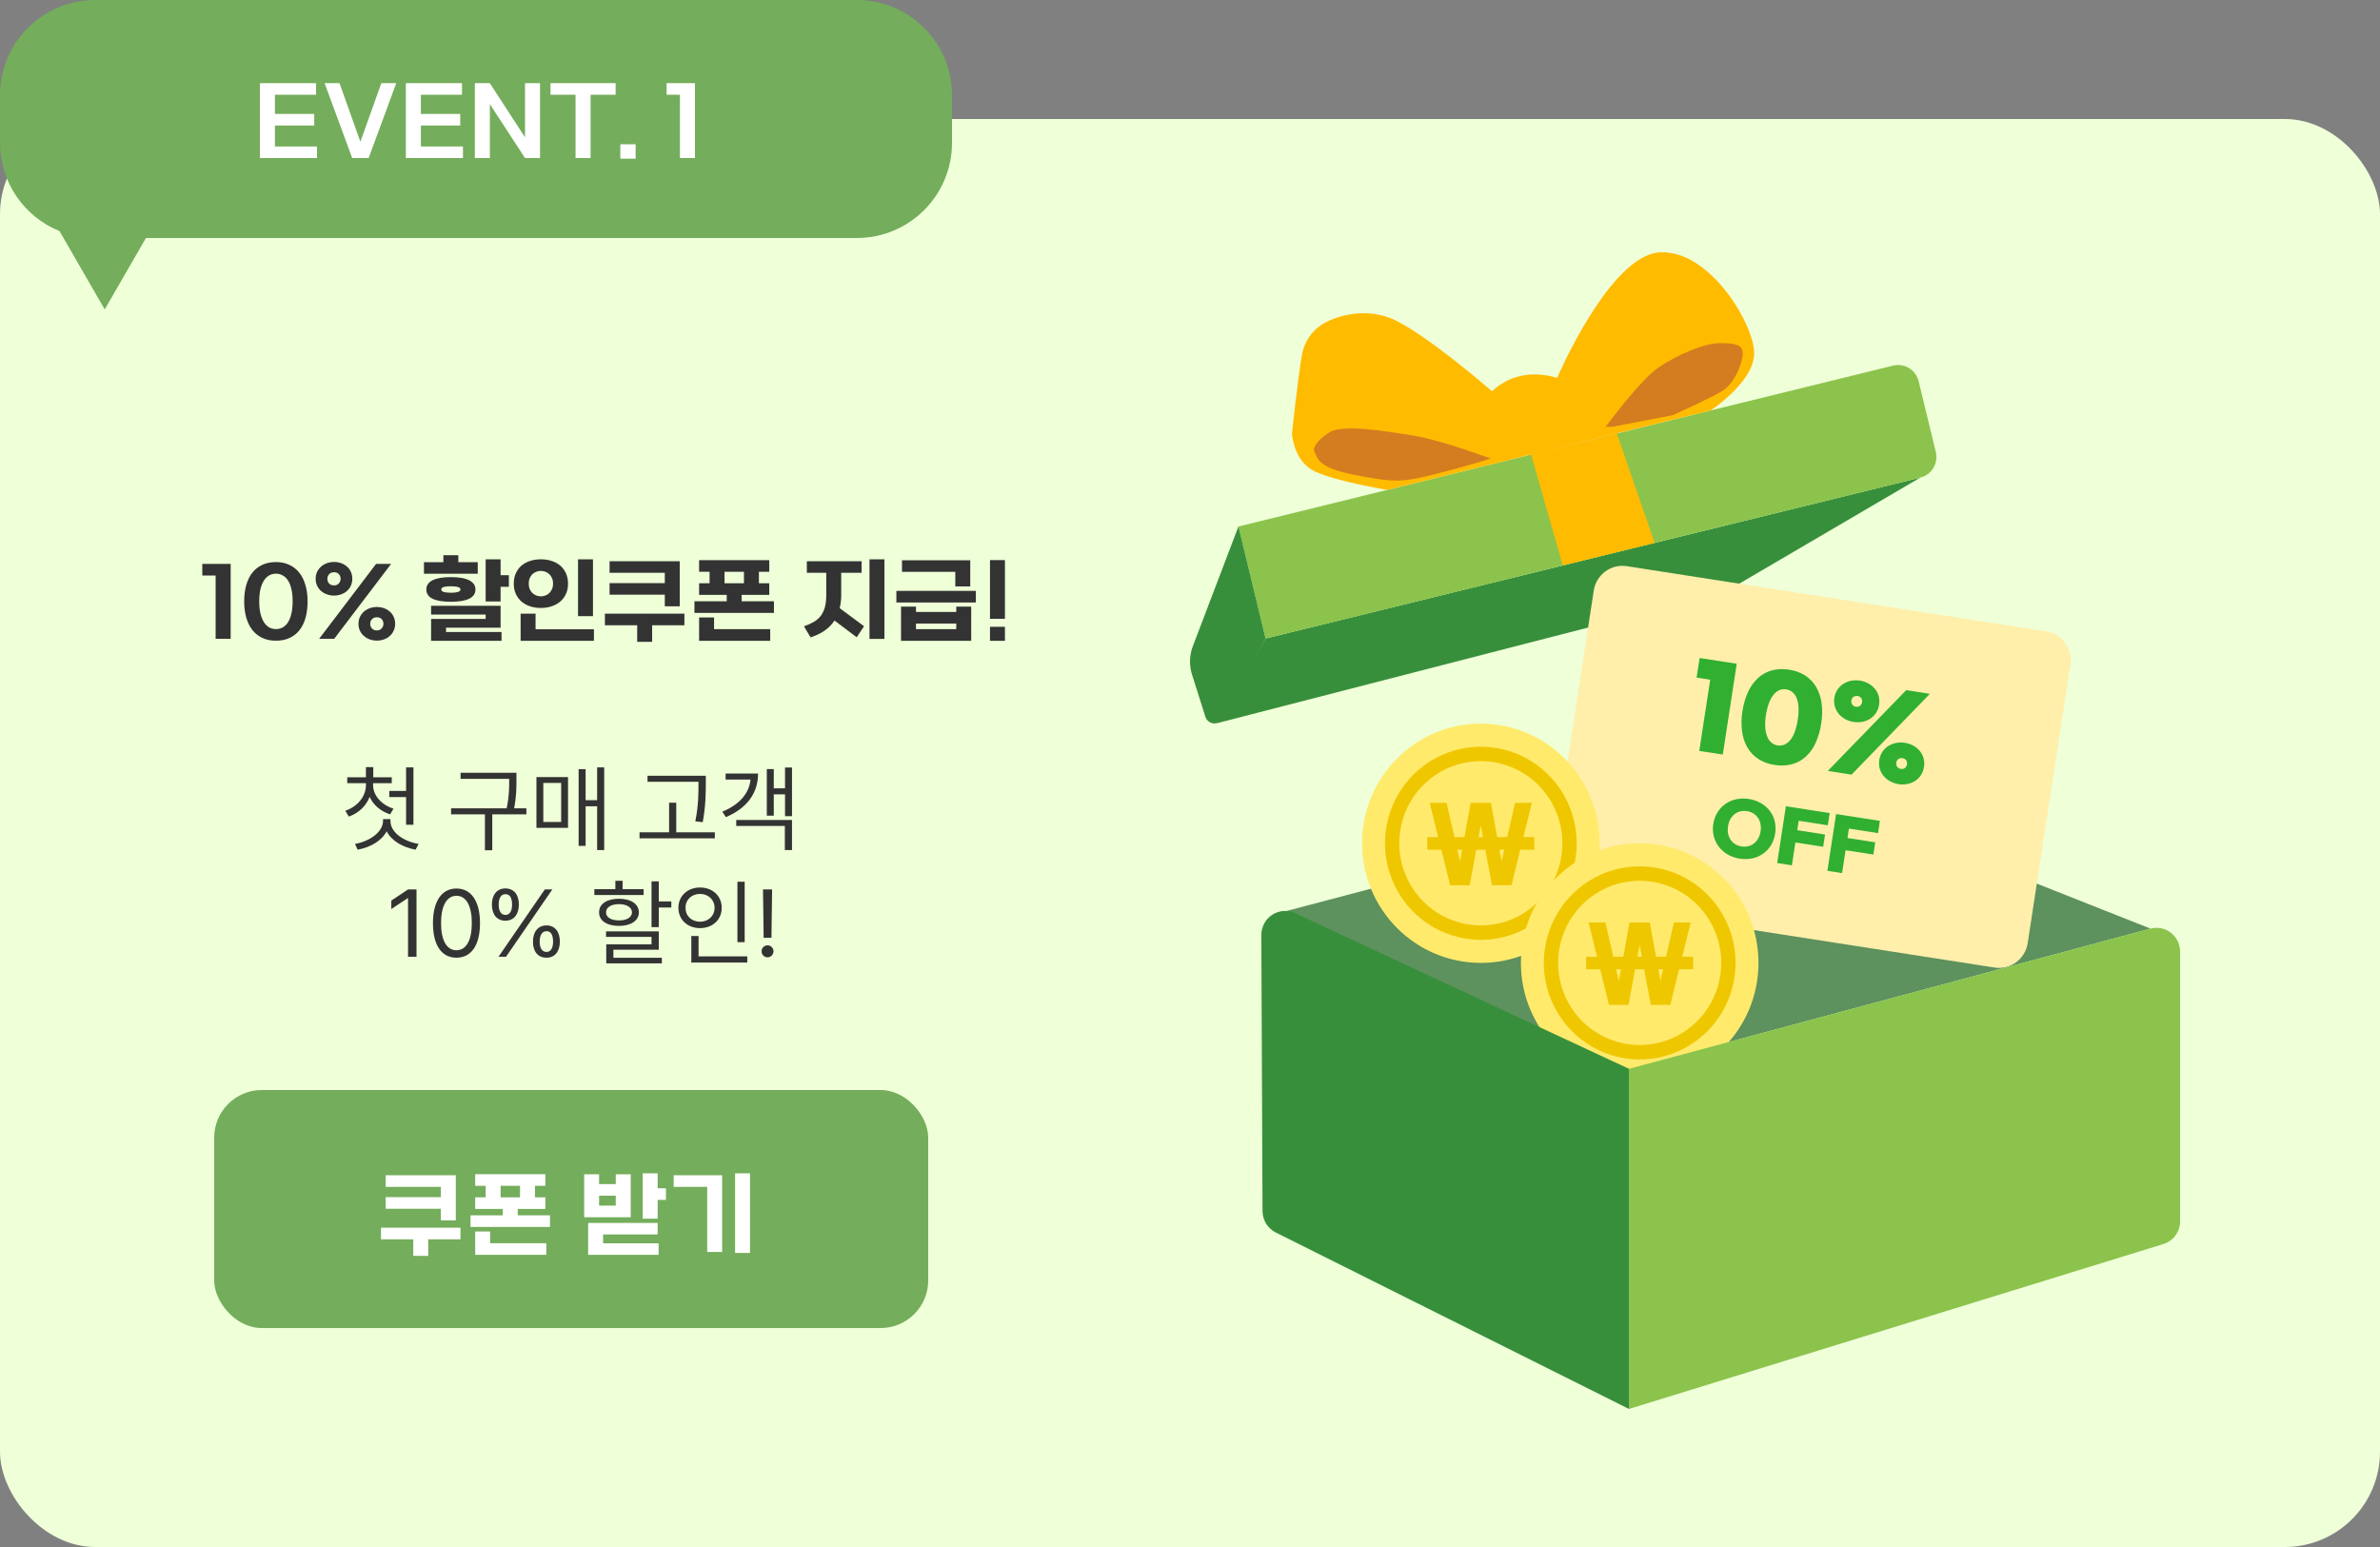 <svg width="500" height="325" viewBox="0 0 500 325" fill="none" xmlns="http://www.w3.org/2000/svg">
<rect x="0" y="0" width="500" height="325" fill="#808080" stroke="none"/>
<rect y="25" width="500" height="300" rx="20" fill="#EFFFD8"/>
<path d="M78.379 164.949C78.379 167.098 80.137 169.09 82.676 169.891L81.953 171.082C79.971 170.447 78.428 169.119 77.656 167.41C76.914 169.324 75.342 170.828 73.281 171.551L72.539 170.32C75.078 169.48 76.875 167.332 76.875 164.949V164.539H72.949V163.289H76.875V161.16H78.418V163.289H82.305V164.539H78.379V164.949ZM86.856 161.219V173.27H85.312V167.449H81.777V166.16H85.312V161.219H86.856ZM82.031 172.449C82.012 174.91 84.844 176.785 87.949 177.293L87.305 178.504C84.688 178.035 82.266 176.678 81.231 174.637C80.186 176.658 77.764 178.035 75.137 178.504L74.57 177.293C77.598 176.766 80.449 174.852 80.469 172.449V172.078H82.031V172.449ZM108.496 162.352V163.875C108.496 165.525 108.496 167.312 108.008 169.812H110.586V171.082H103.418V178.621H101.875V171.082H94.766V169.812H106.445C106.973 167.312 106.973 165.486 106.973 163.875V163.621H96.758V162.352H108.496ZM126.934 161.219V178.582H125.449V169.383H123.027V177.703H121.562V161.59H123.027V168.113H125.449V161.219H126.934ZM119.336 163.25V173.914H112.695V163.25H119.336ZM114.141 164.48V172.684H117.891V164.48H114.141ZM148.281 162.977V164.715C148.262 166.844 148.262 169.227 147.637 172.723L146.074 172.547C146.738 169.227 146.738 166.785 146.738 164.715V164.246H136.035V162.977H148.281ZM150.176 174.852V176.121H134.355V174.852H140.566V168.641H142.07V174.852H150.176ZM166.387 161.238V171.473H164.922V166.883H162.559V171.355H161.094V161.57H162.559V165.613H164.922V161.238H166.387ZM166.387 172.273V178.582H164.883V173.523H154.668V172.273H166.387ZM159.258 162.508C159.258 166.648 156.914 169.793 152.5 171.668L151.738 170.516C155.342 169.041 157.383 166.697 157.676 163.777H152.441V162.508H159.258ZM87.5 186.859V201H85.723V188.695H85.644L82.207 190.98V189.203L85.723 186.859H87.5ZM95.898 201.195C92.754 201.195 90.957 198.559 90.957 193.93C90.957 189.34 92.793 186.664 95.898 186.664C99.004 186.664 100.84 189.34 100.84 193.93C100.84 198.559 99.023 201.195 95.898 201.195ZM95.898 199.633C97.93 199.633 99.121 197.582 99.121 193.93C99.121 190.277 97.93 188.188 95.898 188.188C93.867 188.188 92.656 190.277 92.656 193.93C92.656 197.582 93.848 199.633 95.898 199.633ZM106.172 193.422C104.336 193.422 103.34 192.055 103.34 190.023C103.34 188.031 104.375 186.645 106.172 186.645C108.027 186.645 109.004 188.031 109.004 190.023C109.004 192.055 107.988 193.422 106.172 193.422ZM106.172 192.211C107.129 192.211 107.578 191.352 107.578 190.023C107.578 188.715 107.168 187.836 106.172 187.855C105.234 187.855 104.766 188.715 104.766 190.023C104.766 191.352 105.234 192.211 106.172 192.211ZM114.805 201.195C112.969 201.215 111.953 199.828 111.973 197.816C111.953 195.805 113.008 194.418 114.805 194.418C116.641 194.418 117.617 195.805 117.617 197.816C117.617 199.828 116.602 201.215 114.805 201.195ZM114.805 199.984C115.742 199.984 116.191 199.125 116.191 197.816C116.191 196.488 115.781 195.609 114.805 195.629C113.867 195.648 113.379 196.488 113.379 197.816C113.379 199.125 113.848 199.984 114.805 199.984ZM104.727 201L114.453 186.859H116.035L106.309 201H104.727ZM138.398 185.16V189.379H141.035V190.648H138.398V194.77H136.875V185.16H138.398ZM138.398 195.668V199.516H128.867V201.215H139.043V202.387H127.363V198.383H136.875V196.82H127.324V195.668H138.398ZM135.215 186.801V188.031H124.863V186.801H129.277V185.043H130.801V186.801H135.215ZM130.039 188.812C132.559 188.812 134.199 189.906 134.219 191.664C134.199 193.422 132.559 194.516 130.039 194.516C127.5 194.516 125.84 193.422 125.859 191.664C125.84 189.906 127.5 188.812 130.039 188.812ZM130.039 189.945C128.398 189.945 127.305 190.629 127.324 191.664C127.305 192.719 128.398 193.363 130.039 193.363C131.68 193.363 132.754 192.719 132.773 191.664C132.754 190.629 131.68 189.945 130.039 189.945ZM156.445 185.238V197.934H154.922V185.238H156.445ZM156.992 200.922V202.211H145.234V196.645H146.758V200.922H156.992ZM147.07 186.449C149.668 186.449 151.621 188.207 151.621 190.707C151.621 193.246 149.668 194.984 147.07 194.984C144.473 194.984 142.52 193.246 142.52 190.707C142.52 188.207 144.473 186.449 147.07 186.449ZM147.07 187.797C145.312 187.797 144.004 189.008 144.023 190.707C144.004 192.445 145.312 193.637 147.07 193.637C148.789 193.637 150.117 192.445 150.117 190.707C150.117 189.008 148.789 187.797 147.07 187.797ZM162.207 186.859L162.07 197.016H160.43L160.293 186.859H162.207ZM161.25 201.117C160.566 201.117 159.98 200.551 160 199.848C159.98 199.164 160.566 198.598 161.25 198.598C161.934 198.598 162.5 199.164 162.5 199.848C162.5 200.551 161.934 201.117 161.25 201.117Z" fill="#333333"/>
<path d="M42.5 118.46H48.46V134.2H45.3V120.9H42.5V118.46ZM51.299 126.32C51.299 125.053 51.446 123.913 51.739 122.9C52.033 121.873 52.459 121.007 53.019 120.3C53.593 119.58 54.293 119.033 55.119 118.66C55.946 118.273 56.893 118.08 57.959 118.08C59.013 118.08 59.946 118.273 60.759 118.66C61.586 119.033 62.286 119.58 62.859 120.3C63.433 121.007 63.866 121.873 64.159 122.9C64.466 123.913 64.619 125.053 64.619 126.32C64.619 127.587 64.479 128.733 64.199 129.76C63.919 130.773 63.499 131.64 62.939 132.36C62.379 133.08 61.679 133.633 60.839 134.02C60.013 134.407 59.053 134.6 57.959 134.6C56.893 134.6 55.946 134.407 55.119 134.02C54.293 133.633 53.593 133.08 53.019 132.36C52.459 131.64 52.033 130.773 51.739 129.76C51.446 128.733 51.299 127.587 51.299 126.32ZM54.459 126.32C54.459 127.36 54.553 128.247 54.739 128.98C54.926 129.713 55.179 130.32 55.499 130.8C55.819 131.267 56.186 131.613 56.599 131.84C57.026 132.053 57.479 132.16 57.959 132.16C58.453 132.16 58.913 132.053 59.339 131.84C59.766 131.613 60.139 131.267 60.459 130.8C60.779 130.32 61.026 129.713 61.199 128.98C61.386 128.247 61.479 127.36 61.479 126.32C61.479 125.293 61.386 124.413 61.199 123.68C61.026 122.947 60.779 122.347 60.459 121.88C60.139 121.413 59.766 121.073 59.339 120.86C58.913 120.633 58.453 120.52 57.959 120.52C57.479 120.52 57.026 120.633 56.599 120.86C56.186 121.073 55.819 121.413 55.499 121.88C55.179 122.347 54.926 122.947 54.739 123.68C54.553 124.413 54.459 125.293 54.459 126.32ZM67.053 134.2L79.013 118.46H82.173L70.213 134.2H67.053ZM66.313 121.6C66.313 121.04 66.42 120.547 66.633 120.12C66.847 119.68 67.133 119.307 67.493 119C67.853 118.693 68.26 118.46 68.713 118.3C69.18 118.14 69.667 118.06 70.173 118.06C70.68 118.06 71.167 118.14 71.633 118.3C72.1 118.46 72.507 118.693 72.853 119C73.213 119.293 73.493 119.66 73.693 120.1C73.907 120.54 74.013 121.04 74.013 121.6C74.013 122.147 73.907 122.64 73.693 123.08C73.493 123.507 73.213 123.873 72.853 124.18C72.507 124.487 72.1 124.72 71.633 124.88C71.167 125.04 70.68 125.12 70.173 125.12C69.667 125.12 69.18 125.04 68.713 124.88C68.26 124.72 67.853 124.493 67.493 124.2C67.133 123.893 66.847 123.52 66.633 123.08C66.42 122.64 66.313 122.147 66.313 121.6ZM75.313 131.06C75.313 130.5 75.42 130.007 75.633 129.58C75.847 129.14 76.133 128.767 76.493 128.46C76.853 128.153 77.26 127.92 77.713 127.76C78.18 127.6 78.667 127.52 79.173 127.52C79.68 127.52 80.167 127.6 80.633 127.76C81.1 127.92 81.507 128.153 81.853 128.46C82.213 128.753 82.493 129.12 82.693 129.56C82.907 130 83.013 130.5 83.013 131.06C83.013 131.607 82.907 132.093 82.693 132.52C82.493 132.96 82.213 133.333 81.853 133.64C81.507 133.947 81.1 134.18 80.633 134.34C80.167 134.5 79.68 134.58 79.173 134.58C78.667 134.58 78.18 134.5 77.713 134.34C77.26 134.18 76.853 133.947 76.493 133.64C76.133 133.347 75.847 132.98 75.633 132.54C75.42 132.1 75.313 131.607 75.313 131.06ZM70.173 122.98C70.6 122.98 70.933 122.847 71.173 122.58C71.427 122.3 71.553 121.973 71.553 121.6C71.553 121.187 71.427 120.853 71.173 120.6C70.933 120.347 70.6 120.22 70.173 120.22C69.72 120.22 69.373 120.36 69.133 120.64C68.893 120.907 68.773 121.227 68.773 121.6C68.773 121.973 68.893 122.3 69.133 122.58C69.373 122.847 69.72 122.98 70.173 122.98ZM79.173 132.44C79.6 132.44 79.933 132.3 80.173 132.02C80.427 131.753 80.553 131.433 80.553 131.06C80.553 130.647 80.427 130.313 80.173 130.06C79.933 129.807 79.6 129.68 79.173 129.68C78.72 129.68 78.373 129.82 78.133 130.1C77.893 130.367 77.773 130.687 77.773 131.06C77.773 131.433 77.893 131.753 78.133 132.02C78.373 132.3 78.72 132.44 79.173 132.44ZM102.026 130.02V129.1H90.566V127.26H105.166V131.86H93.706V132.78H105.366V134.62H90.566V130.02H102.026ZM94.706 121.24C96.439 121.24 97.732 121.467 98.586 121.92C99.452 122.36 99.886 123 99.886 123.84C99.886 125.56 98.159 126.42 94.706 126.42C91.279 126.42 89.566 125.56 89.566 123.84C89.566 123 89.992 122.36 90.846 121.92C91.712 121.467 92.999 121.24 94.706 121.24ZM96.286 118.1H100.366V120.54H89.066V118.1H93.146V116.64H96.286V118.1ZM105.166 123.28V126.36H102.026V117.5H105.166V120.84H106.906V123.28H105.166ZM94.706 123.16C94.146 123.16 93.672 123.207 93.286 123.3C92.899 123.38 92.706 123.56 92.706 123.84C92.706 124.107 92.899 124.287 93.286 124.38C93.672 124.473 94.146 124.52 94.706 124.52C94.972 124.52 95.226 124.513 95.466 124.5C95.719 124.473 95.939 124.433 96.126 124.38C96.312 124.327 96.459 124.26 96.566 124.18C96.686 124.087 96.746 123.973 96.746 123.84C96.746 123.707 96.686 123.593 96.566 123.5C96.459 123.407 96.306 123.34 96.106 123.3C95.919 123.247 95.699 123.213 95.446 123.2C95.206 123.173 94.959 123.16 94.706 123.16ZM124.574 117.5V129.44H121.434V117.5H124.574ZM112.514 128.92V132.2H124.774V134.62H109.374V128.92H112.514ZM107.934 122.62C107.934 121.82 108.074 121.107 108.354 120.48C108.634 119.84 109.021 119.3 109.514 118.86C110.021 118.42 110.621 118.087 111.314 117.86C112.021 117.62 112.794 117.5 113.634 117.5C114.474 117.5 115.241 117.62 115.934 117.86C116.641 118.087 117.241 118.42 117.734 118.86C118.241 119.3 118.634 119.84 118.914 120.48C119.194 121.107 119.334 121.82 119.334 122.62C119.334 123.407 119.194 124.113 118.914 124.74C118.634 125.367 118.241 125.9 117.734 126.34C117.241 126.78 116.641 127.12 115.934 127.36C115.241 127.6 114.474 127.72 113.634 127.72C112.794 127.72 112.021 127.6 111.314 127.36C110.621 127.12 110.021 126.78 109.514 126.34C109.021 125.9 108.634 125.367 108.354 124.74C108.074 124.113 107.934 123.407 107.934 122.62ZM113.634 125.28C113.968 125.28 114.288 125.22 114.594 125.1C114.914 124.98 115.188 124.807 115.414 124.58C115.654 124.34 115.841 124.06 115.974 123.74C116.121 123.407 116.194 123.033 116.194 122.62C116.194 122.193 116.121 121.813 115.974 121.48C115.841 121.147 115.654 120.867 115.414 120.64C115.188 120.413 114.914 120.24 114.594 120.12C114.288 120 113.968 119.94 113.634 119.94C113.288 119.94 112.961 120 112.654 120.12C112.348 120.24 112.074 120.413 111.834 120.64C111.608 120.867 111.421 121.147 111.274 121.48C111.141 121.813 111.074 122.193 111.074 122.62C111.074 123.033 111.141 123.407 111.274 123.74C111.421 124.06 111.608 124.34 111.834 124.58C112.074 124.807 112.348 124.98 112.654 125.1C112.961 125.22 113.288 125.28 113.634 125.28ZM139.663 124.94H128.063V122.5H139.663V120.34H128.063V117.9H142.803V127.38H139.663V124.94ZM127.083 128.92H143.783V131.36H137.003V134.84H133.863V131.36H127.083V128.92ZM146.872 117.68H161.612V120.12H159.432V122.54H161.612V124.98H155.812V126.32H162.592V128.76H145.892V126.32H152.672V124.98H146.872V122.54H149.072V120.12H146.872V117.68ZM150.012 129.72V132.18H161.812V134.62H146.872V129.72H150.012ZM152.212 122.54H156.292V120.12H152.212V122.54ZM181.005 117.9V120.34H176.725V124.98C176.725 125.993 176.618 126.92 176.405 127.76L181.525 131.56L179.985 133.88L175.305 130.36C174.798 131.16 174.132 131.853 173.305 132.44C172.478 133.027 171.472 133.513 170.285 133.9L168.905 131.58C169.705 131.3 170.398 130.987 170.985 130.64C171.572 130.293 172.058 129.867 172.445 129.36C172.832 128.84 173.118 128.227 173.305 127.52C173.492 126.813 173.585 125.96 173.585 124.96V120.34H169.505V117.9H181.005ZM185.805 134.22H182.665V117.5H185.805V134.22ZM189.293 134.62V127.44H192.433V128.56H200.893V127.44H204.033V134.62H189.293ZM200.693 120.14H189.493V117.7H203.833V123.2H200.693V120.14ZM188.313 124.14H205.013V126.58H188.313V124.14ZM200.893 132.18V131H192.433V132.18H200.893ZM207.982 130V117.66H211.122V130H207.982ZM207.982 134.62V131.68H211.122V134.62H207.982Z" fill="#333333"/>
<path d="M180 0C191.046 2.57703e-06 200 8.954 200 20V30C200 41.046 191.046 50 180 50H30.66L22 65L12.499 48.544C5.17 45.577 1.22389e-07 38.393 0 30V20C0 8.954 8.954 1.61064e-07 20 0H180Z" fill="#74AD5B"/>
<path d="M66.018 23.94V26.38H57.758V30.78H66.598V33.2H54.598V17.46H66.398V19.9H57.758V23.94H66.018ZM71.33 17.46L75.71 29.78L80.11 17.46H83.25L77.45 33.2H73.99L68.19 17.46H71.33ZM96.682 23.94V26.38H88.422V30.78H97.262V33.2H85.262V17.46H97.062V19.9H88.422V23.94H96.682ZM99.754 17.46H102.894L110.294 28.84V17.46H113.454V33.2H110.294L102.914 21.88V33.2H99.754V17.46ZM124.073 19.9V33.2H120.913V19.9H115.653V17.46H129.333V19.9H124.073ZM130.315 33.34V30.3H133.535V33.34H130.315ZM140.043 17.46H146.003V33.2H142.843V19.9H140.043V17.46Z" fill="white"/>
<g clip-path="url(#clip0_156_153)">
<path d="M270.267 191.38L373.635 164.139L451.777 195.089L342.218 224.544L270.267 191.38Z" fill="#5D915D"/>
<path d="M255.775 151.9L362.211 124.474L403.411 100.343L265.88 134.136L255.775 151.9Z" fill="#388F3B"/>
<path d="M429.865 132.647L341.774 118.945C338.449 118.428 335.338 120.723 334.824 124.071L325.854 182.565C325.34 185.913 327.619 189.047 330.944 189.564L419.035 203.266C422.36 203.783 425.471 201.488 425.985 198.14L434.955 139.646C435.469 136.298 433.19 133.164 429.865 132.647Z" fill="#FFEFAB"/>
<path d="M403.411 100.343L265.88 134.145L260.168 110.613L397.705 76.811C398.272 76.671 398.86 76.646 399.436 76.736C400.013 76.825 400.566 77.029 401.064 77.334C401.562 77.639 401.996 78.04 402.341 78.514C402.685 78.987 402.934 79.525 403.072 80.096L406.679 94.932C406.819 95.503 406.845 96.097 406.756 96.678C406.667 97.26 406.465 97.818 406.161 98.321C405.858 98.824 405.458 99.261 404.987 99.608C404.515 99.955 403.979 100.205 403.411 100.343Z" fill="#8BC34C"/>
<path d="M260.177 110.604L250.601 135.744C249.871 137.656 249.808 139.762 250.424 141.715L253.229 150.577C253.35 150.955 253.577 151.289 253.885 151.538C254.192 151.786 254.565 151.939 254.957 151.976C255.349 152.014 255.744 151.934 256.092 151.748C256.44 151.562 256.726 151.277 256.915 150.928L265.88 134.145L260.177 110.604Z" fill="#388F3B"/>
<path d="M321.623 95.408L328.319 118.794L347.614 114.053L339.671 91.072L321.623 95.408Z" fill="#FFBB00"/>
<path d="M311.702 84.204C311.702 84.204 317.114 75.424 328.839 79.966L332.63 92.761L314.402 97.282L311.702 84.204Z" fill="#FFBB00"/>
<path d="M327.128 79.381C327.128 79.381 338.159 53.623 348.682 53.018C359.204 52.412 368.524 68.157 368.524 74.213C368.524 80.268 359.367 86.233 359.367 86.233L332.63 92.761L327.128 79.381Z" fill="#FFBB00"/>
<path d="M313.437 82.194C313.437 82.194 301.182 71.488 293.666 67.552C286.15 63.615 278.829 67.552 278.829 67.552C277.458 68.203 276.261 69.175 275.338 70.386C274.415 71.597 273.793 73.013 273.523 74.516C272.621 79.663 271.418 91.072 271.418 91.072C271.418 91.072 271.719 96.921 276.229 99.041C280.738 101.16 291.453 102.92 291.453 102.92L315.123 97.103L313.437 82.194Z" fill="#FFBB00"/>
<path d="M357.067 138.233L364.862 139.444L361.934 158.519L356.991 157.762L359.288 142.799L356.429 142.351L357.067 138.233Z" fill="#31AF31"/>
<path d="M366.065 149.388C366.263 147.972 366.668 146.593 367.268 145.297C367.771 144.201 368.486 143.216 369.372 142.402C370.199 141.654 371.19 141.115 372.264 140.828C373.445 140.531 374.673 140.484 375.872 140.692C377.062 140.856 378.205 141.268 379.227 141.903C380.167 142.505 380.955 143.32 381.527 144.283C382.132 145.329 382.525 146.486 382.685 147.686C382.873 149.104 382.848 150.542 382.613 151.952C382.415 153.374 382.018 154.76 381.434 156.07C380.947 157.17 380.241 158.157 379.36 158.971C378.527 159.721 377.53 160.264 376.449 160.554C375.257 160.858 374.015 160.907 372.803 160.696C371.594 160.531 370.435 160.108 369.402 159.455C368.466 158.849 367.683 158.031 367.117 157.066C366.519 156.02 366.133 154.864 365.984 153.666C365.802 152.243 365.829 150.802 366.065 149.388ZM371.008 150.157C370.849 151.068 370.8 151.995 370.86 152.918C370.9 153.588 371.053 154.247 371.314 154.865C371.51 155.338 371.82 155.754 372.216 156.076C372.568 156.347 372.981 156.525 373.419 156.594C373.871 156.666 374.334 156.624 374.766 156.473C375.239 156.292 375.661 155.995 375.992 155.61C376.425 155.1 376.765 154.518 376.997 153.89C377.325 153.023 377.554 152.121 377.679 151.201C377.831 150.295 377.882 149.375 377.832 148.458C377.8 147.791 377.648 147.136 377.384 146.523C377.186 146.06 376.876 145.653 376.482 145.339C376.116 145.065 375.689 144.885 375.238 144.816C374.798 144.745 374.348 144.789 373.93 144.943C373.466 145.125 373.053 145.418 372.727 145.797C372.292 146.3 371.948 146.877 371.711 147.501C371.373 148.355 371.137 149.247 371.008 150.157Z" fill="#31AF31"/>
<path d="M383.993 161.956L400.468 144.985L405.435 145.76L388.983 162.734L383.993 161.956ZM385.376 146.608C385.462 145.978 385.692 145.376 386.046 144.849C386.377 144.362 386.805 143.949 387.303 143.638C387.806 143.326 388.363 143.112 388.944 143.008C389.54 142.899 390.15 142.891 390.748 142.984C391.351 143.075 391.933 143.27 392.471 143.559C392.989 143.834 393.452 144.205 393.836 144.652C394.213 145.093 394.495 145.609 394.663 146.166C394.836 146.781 394.87 147.428 394.762 148.058C394.676 148.683 394.451 149.281 394.103 149.805C393.78 150.294 393.357 150.707 392.862 151.016C392.361 151.327 391.808 151.541 391.229 151.646C390.634 151.757 390.024 151.766 389.425 151.67C388.821 151.58 388.237 151.387 387.697 151.101C387.174 150.826 386.707 150.454 386.32 150.005C385.94 149.558 385.656 149.038 385.484 148.476C385.304 147.87 385.267 147.231 385.376 146.608ZM389.909 148.467C390.06 148.498 390.215 148.497 390.365 148.463C390.515 148.429 390.655 148.363 390.778 148.27C391.005 148.075 391.154 147.805 391.2 147.508C391.246 147.212 391.185 146.908 391.028 146.653C390.828 146.414 390.548 146.258 390.241 146.212C389.934 146.167 389.622 146.237 389.362 146.408C389.136 146.6 388.987 146.868 388.942 147.163C388.896 147.457 388.958 147.758 389.116 148.01C389.208 148.139 389.326 148.246 389.463 148.325C389.6 148.404 389.752 148.453 389.909 148.467ZM394.81 159.67C394.897 159.04 395.127 158.438 395.48 157.911C395.812 157.424 396.24 157.012 396.737 156.7C397.241 156.39 397.798 156.178 398.379 156.073C398.974 155.964 399.584 155.956 400.182 156.049C400.785 156.139 401.368 156.334 401.905 156.624C402.425 156.899 402.889 157.27 403.273 157.717C403.65 158.158 403.93 158.674 404.097 159.231C404.271 159.845 404.305 160.491 404.196 161.12C404.111 161.746 403.886 162.345 403.538 162.87C403.214 163.359 402.791 163.771 402.296 164.081C401.797 164.392 401.244 164.606 400.666 164.711C399.461 164.933 398.217 164.74 397.134 164.163C396.611 163.886 396.145 163.513 395.757 163.064C395.379 162.622 395.094 162.107 394.921 161.55C394.74 160.94 394.702 160.297 394.81 159.67ZM399.344 161.526C399.494 161.558 399.649 161.558 399.799 161.524C399.949 161.491 400.09 161.425 400.212 161.332C400.439 161.137 400.589 160.867 400.634 160.57C400.68 160.274 400.619 159.97 400.462 159.715C400.262 159.477 399.983 159.32 399.676 159.274C399.369 159.228 399.056 159.297 398.796 159.467C398.57 159.66 398.421 159.928 398.376 160.223C398.33 160.518 398.392 160.819 398.55 161.072C398.642 161.2 398.761 161.307 398.898 161.385C399.035 161.464 399.187 161.512 399.344 161.526Z" fill="#31AF31"/>
<path d="M359.938 173.089C360.061 172.223 360.362 171.393 360.822 170.651C361.254 169.955 361.821 169.353 362.49 168.883C363.172 168.412 363.939 168.081 364.748 167.908C366.516 167.552 368.352 167.837 369.931 168.714C370.651 169.125 371.283 169.674 371.792 170.33C372.289 170.98 372.645 171.727 372.839 172.523C373.236 174.241 372.958 176.047 372.063 177.564C371.638 178.266 371.074 178.872 370.406 179.344C369.725 179.817 368.958 180.15 368.148 180.325C366.379 180.685 364.541 180.398 362.962 179.517C362.243 179.106 361.611 178.555 361.104 177.897C360.608 177.242 360.247 176.494 360.043 175.696C359.829 174.843 359.794 173.956 359.938 173.089ZM363.043 173.57C362.954 174.08 362.954 174.602 363.043 175.111C363.13 175.568 363.303 176.003 363.555 176.392C363.805 176.77 364.132 177.09 364.514 177.331C364.929 177.589 365.392 177.758 365.876 177.827C366.357 177.909 366.849 177.888 367.322 177.767C367.761 177.655 368.172 177.449 368.524 177.161C368.881 176.867 369.176 176.505 369.393 176.095C369.637 175.639 369.798 175.143 369.871 174.63C369.953 174.128 369.946 173.615 369.85 173.116C369.765 172.661 369.591 172.228 369.339 171.841C369.089 171.464 368.762 171.144 368.38 170.903C367.536 170.396 366.529 170.239 365.572 170.467C365.133 170.579 364.722 170.786 364.369 171.072C364.014 171.365 363.719 171.725 363.5 172.132C363.265 172.58 363.11 173.067 363.043 173.57Z" fill="#31AF31"/>
<path d="M383.415 175.324L383.022 177.897L377.183 176.989L376.446 181.791L373.356 181.31L375.184 169.386L384.389 170.812L383.996 173.386L377.874 172.432L377.574 174.409L383.415 175.324Z" fill="#31AF31"/>
<path d="M393.962 176.959L393.568 179.532L387.73 178.624L386.993 183.426L383.902 182.945L385.733 171.021L394.942 172.453L394.548 175.027L388.427 174.073L388.126 176.05L393.962 176.959Z" fill="#31AF31"/>
<path d="M311.101 202.289C324.882 202.289 336.054 191.038 336.054 177.158C336.054 163.279 324.882 152.027 311.101 152.027C297.319 152.027 286.147 163.279 286.147 177.158C286.147 191.038 297.319 202.289 311.101 202.289Z" fill="#FFEA6C"/>
<path d="M311.101 197.445C307.117 197.445 303.222 196.255 299.91 194.026C296.597 191.797 294.015 188.629 292.491 184.922C290.966 181.215 290.567 177.136 291.344 173.201C292.122 169.266 294.04 165.651 296.857 162.814C299.674 159.977 303.263 158.045 307.171 157.262C311.078 156.479 315.128 156.881 318.809 158.416C322.49 159.952 325.636 162.552 327.849 165.888C330.063 169.224 331.244 173.146 331.244 177.158C331.238 182.537 329.114 187.694 325.338 191.497C321.562 195.3 316.441 197.439 311.101 197.445ZM311.101 159.9C307.711 159.9 304.398 160.912 301.58 162.808C298.762 164.705 296.565 167.4 295.268 170.554C293.971 173.707 293.632 177.178 294.293 180.525C294.954 183.873 296.586 186.948 298.983 189.362C301.38 191.776 304.433 193.419 307.757 194.085C311.082 194.751 314.527 194.409 317.659 193.103C320.79 191.797 323.466 189.585 325.349 186.747C327.232 183.909 328.238 180.572 328.238 177.158C328.233 172.583 326.426 168.196 323.213 164.96C320 161.725 315.644 159.905 311.101 159.9Z" fill="#EFC700"/>
<path d="M322.339 178.515H319.377L317.54 185.976H313.437L312.042 178.515H310.13L308.759 185.976H304.652L302.794 178.515H299.853V175.866H302.132L300.361 168.663H303.9L305.557 175.854H307.661L308.963 168.663H313.229L314.534 175.854H316.639L318.292 168.663H321.831L320.027 175.854H322.327L322.339 178.515ZM306.729 180.937L307.171 178.515H306.155L306.729 180.937ZM310.623 175.86H311.549L311.086 173.389L310.623 175.86ZM315.463 180.916L316.016 178.509H315.021L315.463 180.916Z" fill="#EFC700"/>
<path d="M344.472 227.42C358.254 227.42 369.426 216.168 369.426 202.289C369.426 188.41 358.254 177.158 344.472 177.158C330.691 177.158 319.519 188.41 319.519 202.289C319.519 216.168 330.691 227.42 344.472 227.42Z" fill="#FFEA6C"/>
<path d="M344.472 222.576C340.489 222.576 336.594 221.386 333.281 219.157C329.969 216.928 327.387 213.759 325.862 210.053C324.338 206.346 323.939 202.267 324.716 198.332C325.493 194.396 327.412 190.782 330.229 187.945C333.046 185.108 336.635 183.175 340.543 182.393C344.45 181.61 348.5 182.012 352.181 183.547C355.862 185.083 359.008 187.683 361.221 191.019C363.434 194.355 364.616 198.277 364.616 202.289C364.61 207.668 362.486 212.824 358.71 216.628C354.933 220.431 349.813 222.57 344.472 222.576ZM344.472 185.031C341.083 185.031 337.77 186.043 334.952 187.939C332.134 189.836 329.937 192.531 328.64 195.685C327.343 198.838 327.004 202.308 327.665 205.656C328.326 209.004 329.958 212.079 332.355 214.493C334.752 216.907 337.805 218.55 341.129 219.216C344.453 219.882 347.899 219.54 351.031 218.234C354.162 216.928 356.838 214.716 358.721 211.878C360.604 209.039 361.609 205.703 361.609 202.289C361.605 197.714 359.798 193.327 356.585 190.091C353.372 186.855 349.016 185.036 344.472 185.031Z" fill="#EFC700"/>
<path d="M355.711 203.646H352.749L350.912 211.106H346.808L345.413 203.646H343.501L342.13 211.106H338.024L336.166 203.646H333.225V200.997H335.504L333.733 193.793H337.272L338.929 200.985H341.033L342.335 193.793H346.601L347.906 200.985H350.01L351.664 193.793H355.203L353.399 200.985H355.699L355.711 203.646ZM340.101 206.068L340.543 203.646H339.527L340.101 206.068ZM343.994 200.991H344.92L344.457 198.52L343.994 200.991ZM348.835 206.047L349.388 203.64H348.393L348.835 206.047Z" fill="#EFC700"/>
<path d="M342.218 224.544V296L454.5 261.35C455.513 261.038 456.4 260.407 457.03 259.549C457.66 258.692 458 257.654 458 256.587V199.903C458 199.14 457.825 198.386 457.49 197.701C457.155 197.016 456.667 196.418 456.066 195.952C455.464 195.487 454.765 195.167 454.021 195.018C453.277 194.868 452.509 194.892 451.777 195.089L342.218 224.544Z" fill="#8BC34C"/>
<path d="M272.092 191.84L342.218 224.541V295.997L268.018 258.928C267.186 258.512 266.486 257.872 265.994 257.078C265.503 256.285 265.241 255.369 265.237 254.434L264.984 196.437C264.981 195.588 265.19 194.753 265.592 194.008C265.994 193.263 266.577 192.632 267.285 192.174C267.994 191.716 268.806 191.445 269.646 191.386C270.486 191.328 271.327 191.484 272.092 191.84Z" fill="#388F3B"/>
<path d="M337.558 89.352C337.558 89.352 344.472 79.966 348.381 77.24C352.289 74.516 358.302 72.093 361.008 72.093C363.714 72.093 366.119 72.093 366.119 74.213C366.119 76.332 364.315 80.571 361.91 82.085C359.505 83.599 351.387 87.232 351.387 87.232L338.76 89.655H337.218" fill="#D47C20"/>
<path d="M311.401 95.71C311.401 95.71 302.382 92.38 296.67 91.471C290.957 90.563 281.938 89.049 279.232 90.866C276.526 92.683 275.624 94.197 276.225 95.105C276.827 96.013 276.526 98.133 284.042 99.647C291.559 101.16 293.807 101.345 298.395 100.343C302.983 99.341 310.081 97.282 310.081 97.282L313.205 96.316L311.401 95.71Z" fill="#D47C20"/>
</g>
<rect x="45" y="229" width="150" height="50" rx="10" fill="#74AD5B"/>
<path d="M92.62 253.94H81.02V251.5H92.62V249.34H81.02V246.9H95.76V256.38H92.62V253.94ZM80.04 257.92H96.74V260.36H89.96V263.84H86.82V260.36H80.04V257.92ZM99.829 246.68H114.569V249.12H112.389V251.54H114.569V253.98H108.769V255.32H115.549V257.76H98.849V255.32H105.629V253.98H99.829V251.54H102.029V249.12H99.829V246.68ZM102.969 258.72V261.18H114.769V263.62H99.829V258.72H102.969ZM105.169 251.54H109.249V249.12H105.169V251.54ZM125.862 248.76H129.362V246.7H132.502V255.72H122.722V246.7H125.862V248.76ZM138.362 261.2V263.62H123.562V256.92H138.162V259.34H126.702V261.2H138.362ZM138.162 252.08V256.02H135.022V246.5H138.162V249.64H139.902V252.08H138.162ZM129.362 251.2H125.862V253.28H129.362V251.2ZM148.57 263.02V249.34H141.53V246.9H151.71V263.02H148.57ZM157.57 263.22H154.43V246.5H157.57V263.22Z" fill="white"/>
<defs>
<clipPath id="clip0_156_153">
<rect width="208" height="243" fill="white" transform="translate(250 53)"/>
</clipPath>
</defs>
</svg>
